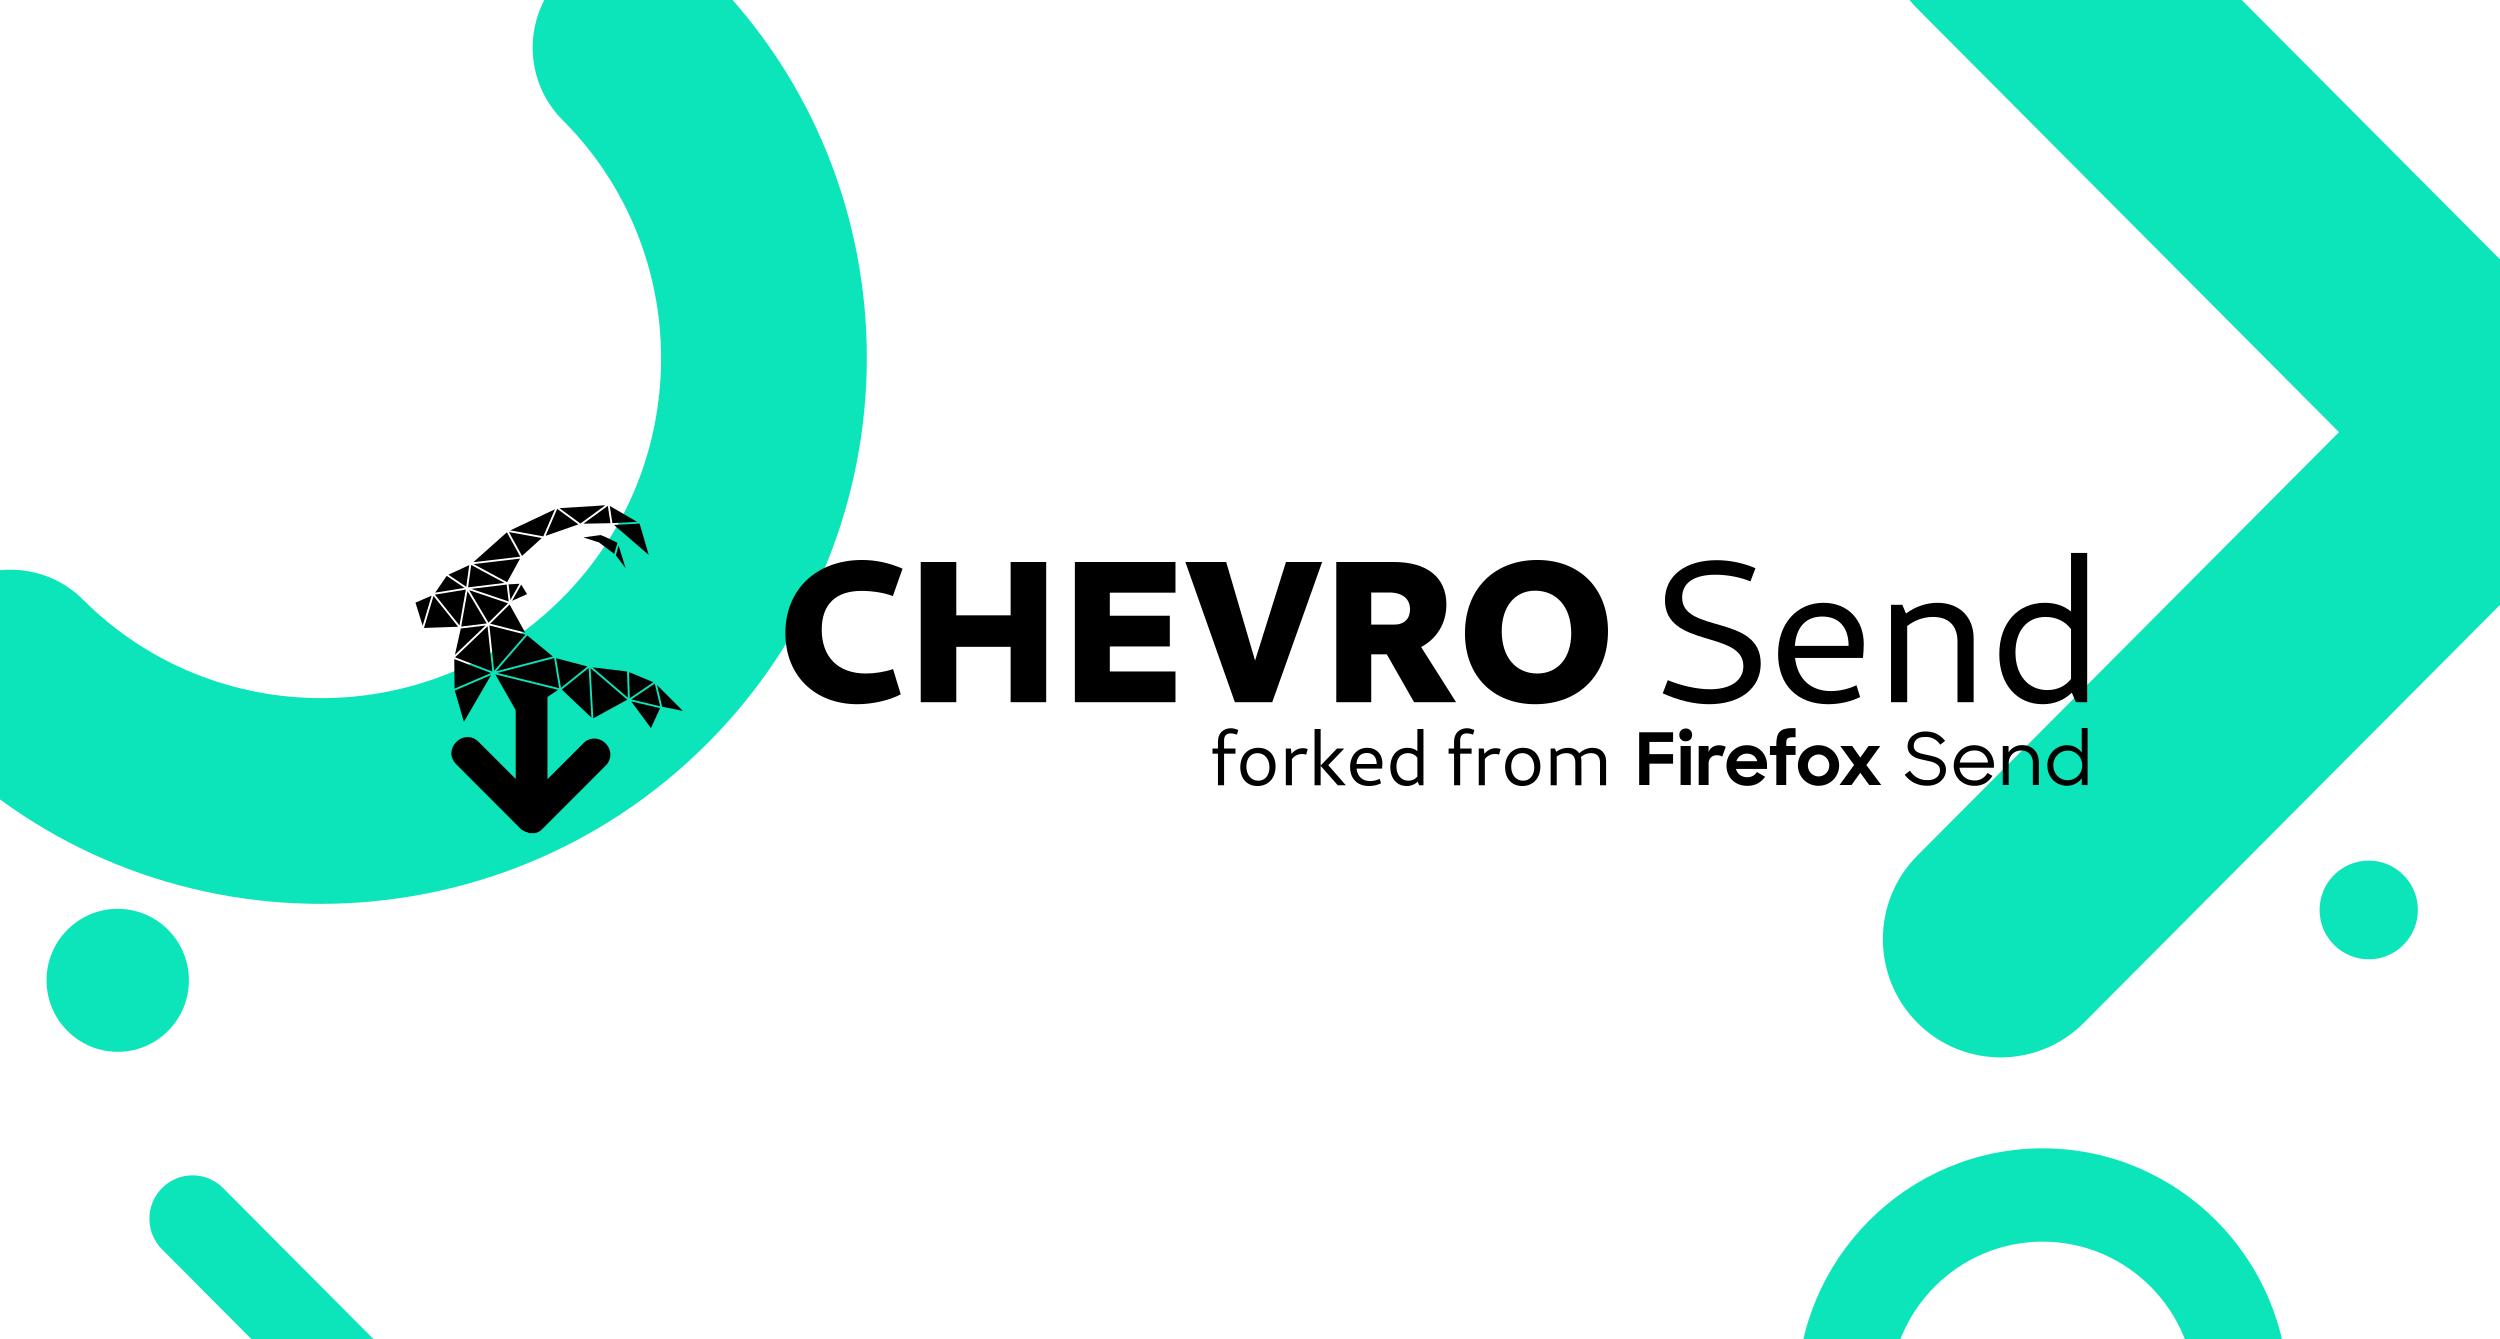 <?xml version="1.0" encoding="UTF-8" standalone="no"?>
<svg
   xmlns:dc="http://purl.org/dc/elements/1.1/"
   xmlns:cc="http://creativecommons.org/ns#"
   xmlns:rdf="http://www.w3.org/1999/02/22-rdf-syntax-ns#"
   xmlns:svg="http://www.w3.org/2000/svg"
   xmlns="http://www.w3.org/2000/svg"
   xmlns:xlink="http://www.w3.org/1999/xlink"
   xmlns:sodipodi="http://sodipodi.sourceforge.net/DTD/sodipodi-0.dtd"
   xmlns:inkscape="http://www.inkscape.org/namespaces/inkscape"
   width="560mm"
   height="300mm"
   viewBox="0 0 560 300"
   version="1.1"
   id="svg2116"
   inkscape:version="1.0.1 (3bc2e813f5, 2020-09-07)"
   sodipodi:docname="send-twitter.svg">
  <defs
     id="defs2110">
    <linearGradient
       id="linear-gradient"
       x1="7.471"
       y1="5.629"
       x2="13.195"
       y2="38.7"
       gradientTransform="matrix(1,0,0,-1,0,64)"
       gradientUnits="userSpaceOnUse">
      <stop
         offset="0"
         stop-color="#ff980e"
         id="stop2" />
      <stop
         offset="1"
         stop-color="#f5156c"
         id="stop14" />
    </linearGradient>
    <linearGradient
       id="linear-gradient-2"
       x1="46.37"
       y1="59.71"
       x2="15.42"
       y2="6.11"
       gradientTransform="matrix(1,0,0,-1,-81.361,106.427)"
       gradientUnits="userSpaceOnUse">
      <stop
         offset="0"
         stop-color="#fff44f"
         stop-opacity="0.8"
         id="stop17" />
      <stop
         offset="0.09"
         stop-color="#fff44f"
         stop-opacity="0.7"
         id="stop19" />
      <stop
         offset="0.75"
         stop-color="#fff44f"
         stop-opacity="0"
         id="stop21" />
    </linearGradient>
    <linearGradient
       id="linear-gradient-3"
       x1="40.19"
       y1="26.08"
       x2="54.32"
       y2="50.55"
       gradientTransform="matrix(1,0,0,-1,-50.334,106.129)"
       gradientUnits="userSpaceOnUse">
      <stop
         offset="0"
         stop-color="#3a8ee6"
         id="stop24" />
      <stop
         offset="0.24"
         stop-color="#5c79f0"
         id="stop26" />
      <stop
         offset="0.63"
         stop-color="#9059ff"
         id="stop28" />
      <stop
         offset="1"
         stop-color="#c139e6"
         id="stop30" />
    </linearGradient>
    <linearGradient
       id="linear-gradient-4"
       x1="54.32"
       y1="50.58"
       x2="48.39"
       y2="40.31"
       gradientTransform="matrix(1,0,0,-1,-42.982,124.159)"
       gradientUnits="userSpaceOnUse">
      <stop
         offset="0"
         stop-color="#6e008b"
         stop-opacity="0.5"
         id="stop33" />
      <stop
         offset="0.5"
         stop-color="#c846cb"
         stop-opacity="0"
         id="stop35" />
    </linearGradient>
    <linearGradient
       id="linear-gradient-5"
       x1="56.96"
       y1="22.5"
       x2="41.98"
       y2="37.46"
       gradientTransform="matrix(1,0,0,-1,-57.076,84.47)"
       gradientUnits="userSpaceOnUse">
      <stop
         offset="0.14"
         stop-color="#6a2bea"
         stop-opacity="0"
         id="stop38" />
      <stop
         offset="0.34"
         stop-color="#642de4"
         stop-opacity="0.03"
         id="stop40" />
      <stop
         offset="0.55"
         stop-color="#5131d3"
         stop-opacity="0.12"
         id="stop42" />
      <stop
         offset="0.76"
         stop-color="#3139b7"
         stop-opacity="0.27"
         id="stop44" />
      <stop
         offset="0.98"
         stop-color="#054490"
         stop-opacity="0.48"
         id="stop46" />
      <stop
         offset="1"
         stop-color="#00458b"
         stop-opacity="0.5"
         id="stop48" />
    </linearGradient>
    <rect
       id="path-1"
       x="0"
       y="0.792"
       width="1440"
       height="938.017" />
    <mask
       id="mask-2"
       fill="#ffffff">
      <use
         xlink:href="#path-1"
         id="use9"
         x="0"
         y="0"
         width="100%"
         height="100%" />
    </mask>
  </defs>
  <sodipodi:namedview
     id="base"
     pagecolor="#ffffff"
     bordercolor="#666666"
     borderopacity="1.0"
     inkscape:pageopacity="0.0"
     inkscape:pageshadow="2"
     inkscape:zoom="0.35"
     inkscape:cx="613.82044"
     inkscape:cy="611.47289"
     inkscape:document-units="mm"
     inkscape:current-layer="layer1"
     inkscape:document-rotation="0"
     showgrid="false"
     inkscape:window-width="1920"
     inkscape:window-height="1052"
     inkscape:window-x="0"
     inkscape:window-y="28"
     inkscape:window-maximized="1" />
  <g
     inkscape:label="Calque 1"
     inkscape:groupmode="layer"
     id="layer1">
    <rect
       style="fill:#ffffff;fill-opacity:1;stroke-width:0"
       id="rect929"
       width="560"
       height="300"
       x="0"
       y="0" />
    <g
       id="g1954"
       transform="matrix(0.367,0,0,0.367,25.46,32.499)">
      <ellipse
         id="Oval"
         cx="2.481"
         cy="509.795"
         rx="43.451"
         ry="43.638"
         style="fill:#0ce4b9;fill-opacity:1;fill-rule:nonzero;stroke:none;stroke-width:1" />
      <path
         d="m 363.071,-104.248 c -24.483,-24.483 -64.249,-24.394 -88.834,0.191 -24.588,24.588 -24.67,64.354 -0.191,88.834 80.353,80.353 80.071,211.371 -0.627,292.069 -80.698,80.698 -211.716,80.979 -292.069,0.627 -24.483,-24.483 -64.249,-24.394 -88.834,0.191 -24.585,24.585 -24.67,64.354 -0.191,88.834 129.227,129.227 339.96,128.775 469.744,-1.008 129.783,-129.783 130.228,-340.509 1.001,-469.736 z"
         id="Path"
         style="fill:#0ce4b9;fill-opacity:1;fill-rule:nonzero;stroke:none;stroke-width:1" />
      <path
         d="M 66.785,900.852 179.732,787.419 c 4.939,-4.96 7.712,-11.691 7.712,-18.705 0,-7.014 -2.774,-13.745 -7.712,-18.705 L 66.785,636.582 c -10.288,-10.332 -26.966,-10.332 -37.254,0 -10.288,10.332 -10.288,27.082 0,37.415 l 94.322,94.723 -94.322,94.718 c -10.288,10.332 -10.288,27.082 0,37.415 5.147,5.169 11.883,7.751 18.63,7.751 6.737,-0.01 13.483,-2.587 18.625,-7.751 z"
         id="path15"
         style="fill:#0ce4b9;fill-opacity:1;fill-rule:nonzero;stroke:none;stroke-width:1" />
      <path
         d="m 1202.533,535.697 308.143,-309.463 c 13.473,-13.531 21.043,-31.889 21.043,-51.033 0,-19.144 -7.571,-37.503 -21.043,-51.033 l -308.143,-309.463 c -28.072,-28.182 -73.569,-28.182 -101.64,0 -28.061,28.182 -28.061,73.885 0,102.067 l 257.333,258.43 -257.333,258.43 c -28.061,28.182 -28.061,73.885 0,102.067 14.036,14.096 32.425,21.139 50.82,21.139 18.384,0 36.784,-7.048 50.82,-21.139 z"
         id="path17"
         style="fill:#0ce4b9;fill-opacity:1;fill-rule:nonzero;stroke:none;stroke-width:1" />
      <ellipse
         id="ellipse19"
         cx="1376.39"
         cy="466.842"
         rx="30"
         ry="30.129"
         style="fill:#0ce4b9;fill-opacity:1;fill-rule:nonzero;stroke:none;stroke-width:1" />
      <path
         d="m 1027.443,762.92 c 0,15.73 12.691,28.475 28.353,28.475 15.663,0 28.353,-12.745 28.353,-28.475 0,-51.622 41.816,-93.624 93.223,-93.624 51.406,0 93.223,41.996 93.223,93.624 0,15.73 12.691,28.475 28.353,28.475 15.663,0 28.353,-12.745 28.353,-28.475 0,-83.023 -67.257,-150.574 -149.929,-150.574 -82.672,0 -149.929,67.546 -149.929,150.574 z"
         id="path21"
         style="fill:#0ce4b9;fill-opacity:1;fill-rule:nonzero;stroke:none;stroke-width:1" />
    </g>
    <g
       id="g3162"
       transform="matrix(0.45,0,0,0.45,177.508,-29.86)">
      <g
         id="g1139"
         transform="matrix(2.754,0,0,2.754,-207.121,312.127)"
         style="fill:#000000;fill-opacity:1">
        <path
           d="m 25.19,35.526 v 16.029 l -6.692,-6.692 c -2.699,-2.699 -6.748,1.35 -4.049,4.049 l 11.577,11.594 c 0.066,0.068 0.135,0.133 0.209,0.192 l 0.192,0.142 h 0.042 l 0.201,0.117 0.226,0.109 0.234,0.084 0.243,0.059 0.209,0.134 h 1.062 l 0.243,-0.059 0.243,-0.084 0.226,-0.109 0.201,-0.117 0.201,-0.142 0.335,-0.326 11.544,-11.561 c 2.141,-2.664 -1.334,-6.167 -4.015,-4.049 l -6.692,6.692 V 35.509 Z"
           fill="url(#linear-gradient)"
           id="path53"
           sodipodi:nodetypes="ccscccccccccccccccccccccc"
           style="fill:#000000;fill-opacity:1;stroke-width:0.837" />
        <g
           id="g11546"
           transform="matrix(0.086,0,0,0.086,-111.671,8.436)"
           style="fill:#000000;fill-opacity:1">
          <path
             inkscape:connector-curvature="0"
             id="path4687-7-8-5-1-9-9-3"
             d="m 1683.36,-67.756 c 14.65,10.752 29.301,21.504 43.951,32.256 17.486,-12.76 34.973,-25.521 52.459,-38.281 -32.137,2.008 -64.273,4.017 -96.41,6.025 z"
             style="fill:#000000;fill-opacity:1;stroke:none;stroke-width:3.167;stroke-linecap:round;stroke-linejoin:round;stroke-opacity:1" />
          <path
             inkscape:connector-curvature="0"
             id="path4689-7-5-2-7-8-0-2"
             d="m 1794.584,-36.315 c 17.293,-0.922 34.586,-1.844 51.879,-2.766 -19.124,-11.1 -38.249,-22.201 -57.373,-33.301 1.831,12.022 3.663,24.044 5.494,36.066 z"
             style="fill:#000000;fill-opacity:1;stroke:none;stroke-width:3.167;stroke-linecap:round;stroke-linejoin:round;stroke-opacity:1" />
          <path
             inkscape:connector-curvature="0"
             id="path4691-2-3-4-2-0-3-9"
             d="m 1733.6,-35.137 c 18.987,-0.348 37.974,-0.695 56.961,-1.043 -1.852,-12.156 -3.704,-24.312 -5.557,-36.469 -17.135,12.504 -34.27,25.008 -51.404,37.512 z"
             style="fill:#000000;fill-opacity:1;stroke:none;stroke-width:3.167;stroke-linecap:round;stroke-linejoin:round;stroke-opacity:1" />
          <path
             inkscape:connector-curvature="0"
             id="path4693-6-9-4-4-2-0-5"
             d="m 1579.871,-21.08 c 23.152,4.199 46.305,8.397 69.457,12.596 8.158,-18.954 16.315,-37.909 24.473,-56.863 -31.31,14.756 -62.62,29.512 -93.93,44.268 z"
             style="fill:#000000;fill-opacity:1;stroke:none;stroke-width:3.167;stroke-linecap:round;stroke-linejoin:round;stroke-opacity:1" />
          <path
             inkscape:connector-curvature="0"
             id="path4695-45-4-3-1-4-3-4"
             d="m 1654.174,-9.619 c 22.962,-8.013 45.923,-16.026 68.885,-24.039 -14.829,-10.883 -29.659,-21.766 -44.488,-32.648 -8.132,18.896 -16.264,37.792 -24.396,56.688 z"
             style="fill:#000000;fill-opacity:1;stroke:none;stroke-width:3.167;stroke-linecap:round;stroke-linejoin:round;stroke-opacity:1" />
          <path
             inkscape:connector-curvature="0"
             id="path4697-2-1-8-6-9-3-3"
             d="m 1604.688,32.572 c 13.832,-12.52 27.664,-25.04 41.496,-37.561 -23.013,-4.173 -46.026,-8.346 -69.039,-12.52 9.181,16.693 18.362,33.387 27.543,50.08 z"
             style="fill:#000000;fill-opacity:1;stroke:none;stroke-width:3.167;stroke-linecap:round;stroke-linejoin:round;stroke-opacity:1" />
          <path
             inkscape:connector-curvature="0"
             id="path4699-0-5-6-5-0-7-9"
             d="m 1797.949,-32.487 c 24.362,21.034 48.724,42.068 73.086,63.102 -6.412,-21.991 -12.824,-43.982 -19.236,-65.973 -17.95,0.957 -35.9,1.914 -53.85,2.871 z"
             style="fill:#000000;fill-opacity:1;stroke:none;stroke-width:3.167;stroke-linecap:round;stroke-linejoin:round;stroke-opacity:1" />
          <path
             inkscape:connector-curvature="0"
             id="path4701-2-4-0-7-1-9-4"
             d="m 1502.27,45.812 c 32.901,-3.899 65.802,-7.798 98.703,-11.697 -9.383,-17.06 -18.766,-34.12 -28.148,-51.18 -23.518,20.959 -47.036,41.918 -70.555,62.877 z"
             style="fill:#000000;fill-opacity:1;stroke:none;stroke-width:3.167;stroke-linecap:round;stroke-linejoin:round;stroke-opacity:1" />
          <path
             inkscape:connector-curvature="0"
             id="path4707-9-5-9-5-2-4-9"
             d="m 1502.721,49.787 c 23.548,12.68 47.096,25.359 70.644,38.039 9.057,-16.544 18.115,-33.087 27.172,-49.631 -32.605,3.864 -65.211,7.728 -97.816,11.592 z"
             style="fill:#000000;fill-opacity:1;stroke:none;stroke-width:3.167;stroke-linecap:round;stroke-linejoin:round;stroke-opacity:1" />
          <path
             inkscape:connector-curvature="0"
             id="path4709-9-5-2-9-0-9-5"
             d="m 1449.877,72.07 c 12.527,8.467 25.053,16.934 37.58,25.4 2.088,-15.194 4.176,-30.388 6.264,-45.582 -14.615,6.727 -29.229,13.454 -43.844,20.182 z"
             style="fill:#000000;fill-opacity:1;stroke:none;stroke-width:3.167;stroke-linecap:round;stroke-linejoin:round;stroke-opacity:1" />
          <path
             inkscape:connector-curvature="0"
             id="path4711-4-4-2-2-0-9-5"
             d="m 1491.334,98.627 c 25.448,-3.107 50.896,-6.214 76.344,-9.32 -23.297,-12.544 -46.595,-25.089 -69.893,-37.633 -2.15,15.651 -4.301,31.302 -6.451,46.953 z"
             style="fill:#000000;fill-opacity:1;stroke:none;stroke-width:3.167;stroke-linecap:round;stroke-linejoin:round;stroke-opacity:1" />
          <path
             inkscape:connector-curvature="0"
             id="path4715-5-9-3-7-6-1-7"
             d="m 1576.4,92.408 c 1.279,10.867 2.557,21.733 3.836,32.6 6.392,-11.293 12.784,-22.586 19.176,-33.879 -7.671,0.426 -15.341,0.853 -23.012,1.279 z"
             style="fill:#000000;fill-opacity:1;stroke:none;stroke-width:3.167;stroke-linecap:round;stroke-linejoin:round;stroke-opacity:1" />
          <path
             inkscape:connector-curvature="0"
             id="path4717-1-8-1-3-3-9-3"
             d="m 1583.709,126.992 c 10.516,-4.721 21.033,-9.443 31.549,-14.164 -4.078,-6.654 -8.156,-13.307 -12.234,-19.961 -6.438,11.375 -12.876,22.75 -19.314,34.125 z"
             style="fill:#000000;fill-opacity:1;stroke:none;stroke-width:3.167;stroke-linecap:round;stroke-linejoin:round;stroke-opacity:1" />
          <path
             inkscape:connector-curvature="0"
             id="path4723-3-8-3-4-9-4-9"
             d="m 1422.125,109.795 c 20.527,-3.344 41.055,-6.689 61.582,-10.033 -12.455,-8.419 -24.91,-16.837 -37.365,-25.256 -8.072,11.763 -16.145,23.526 -24.217,35.289 z"
             style="fill:#000000;fill-opacity:1;stroke:none;stroke-width:3.167;stroke-linecap:round;stroke-linejoin:round;stroke-opacity:1" />
          <path
             inkscape:connector-curvature="0"
             id="path4725-7-5-4-7-0-2-0"
             d="m 1497.971,101.845 c 26.213,8.854 52.426,17.708 78.639,26.562 -1.398,-11.883 -2.797,-23.767 -4.195,-35.65 -24.814,3.029 -49.629,6.059 -74.443,9.088 z"
             style="fill:#000000;fill-opacity:1;stroke:none;stroke-width:3.167;stroke-linecap:round;stroke-linejoin:round;stroke-opacity:1" />
          <path
             inkscape:connector-curvature="0"
             id="path4727-8-2-2-9-8-0-7"
             d="m 1534.194,172.875 c 13.688,-13.567 27.376,-27.134 41.065,-40.701 -27.256,-9.207 -54.512,-18.414 -81.768,-27.621 13.568,22.774 27.135,45.548 40.703,68.322 z"
             style="fill:#000000;fill-opacity:1;stroke:none;stroke-width:3.167;stroke-linecap:round;stroke-linejoin:round;stroke-opacity:1" />
          <path
             inkscape:connector-curvature="0"
             id="path4729-8-2-2-7-3-6-2"
             d="m 1421.525,113.945 c 17.221,21.555 34.441,43.111 51.662,64.666 4.45,-25.086 8.901,-50.172 13.351,-75.258 -21.671,3.531 -43.342,7.061 -65.014,10.592 z"
             style="fill:#000000;fill-opacity:1;stroke:none;stroke-width:3.167;stroke-linecap:round;stroke-linejoin:round;stroke-opacity:1" />
          <path
             inkscape:connector-curvature="0"
             id="path4733-04-7-5-2-8-5-7"
             d="m 1380.69,130.832 c 5.035,16.137 10.07,32.275 15.105,48.412 6.295,-21.059 12.591,-42.117 18.887,-63.176 -11.331,4.921 -22.662,9.842 -33.992,14.764 z"
             style="fill:#000000;fill-opacity:1;stroke:none;stroke-width:3.167;stroke-linecap:round;stroke-linejoin:round;stroke-opacity:1" />
          <path
             inkscape:connector-curvature="0"
             id="path4735-6-0-1-1-7-9-2"
             d="m 1476.826,181 c 17.889,-2.173 35.777,-4.346 53.666,-6.52 -13.487,-22.639 -26.974,-45.277 -40.461,-67.916 -4.402,24.812 -8.803,49.624 -13.205,74.436 z"
             style="fill:#000000;fill-opacity:1;stroke:none;stroke-width:3.167;stroke-linecap:round;stroke-linejoin:round;stroke-opacity:1" />
          <path
             inkscape:connector-curvature="0"
             id="path4739-7-3-7-6-3-5-9"
             d="m 1398.549,183.996 c 23.931,-0.847 47.862,-1.694 71.793,-2.541 -17.23,-21.567 -34.461,-43.134 -51.691,-64.701 -6.7,22.414 -13.401,44.828 -20.102,67.242 z"
             style="fill:#000000;fill-opacity:1;stroke:none;stroke-width:3.167;stroke-linecap:round;stroke-linejoin:round;stroke-opacity:1" />
          <path
             inkscape:connector-curvature="0"
             id="path4743-6-4-5-3-1-6-0"
             d="m 1537.699,175.031 c 24.551,6.258 49.103,12.517 73.654,18.775 -10.952,-19.738 -21.904,-39.475 -32.855,-59.213 -13.6,13.479 -27.199,26.958 -40.799,40.438 z"
             style="fill:#000000;fill-opacity:1;stroke:none;stroke-width:3.167;stroke-linecap:round;stroke-linejoin:round;stroke-opacity:1" />
          <path
             inkscape:connector-curvature="0"
             id="path4757-5-3-9-5-0-1-5"
             d="m 1476.027,185.129 c -4.139,18.439 -8.277,36.879 -12.416,55.318 21.481,-20.547 42.962,-41.094 64.443,-61.641 -17.342,2.107 -34.685,4.215 -52.027,6.322 z"
             style="fill:#000000;fill-opacity:1;stroke:none;stroke-width:3.167;stroke-linecap:round;stroke-linejoin:round;stroke-opacity:1" />
          <path
             inkscape:connector-curvature="0"
             id="path4759-9-3-8-6-0-1-0"
             d="m 1546.1,273.81 c 21.874,-25.261 43.747,-50.522 65.621,-75.783 -25.216,-6.428 -50.432,-12.857 -75.648,-19.285 3.342,31.689 6.685,63.379 10.027,95.068 z"
             style="fill:#000000;fill-opacity:1;stroke:none;stroke-width:3.167;stroke-linecap:round;stroke-linejoin:round;stroke-opacity:1" />
          <path
             inkscape:connector-curvature="0"
             id="path4761-7-4-1-5-5-4-4"
             d="m 1463.881,245.726 c 26.128,9.95 52.257,19.9 78.385,29.85 -3.348,-31.74 -6.695,-63.479 -10.043,-95.219 -22.781,21.79 -45.561,43.579 -68.342,65.369 z"
             style="fill:#000000;fill-opacity:1;stroke:none;stroke-width:3.167;stroke-linecap:round;stroke-linejoin:round;stroke-opacity:1" />
          <path
             inkscape:connector-curvature="0"
             id="path4765-5-3-3-0-0-3-1"
             d="m 1686.549,309.584 c 18.535,-14.867 37.07,-29.733 55.605,-44.6 -21.981,-5.798 -43.962,-11.595 -65.943,-17.393 3.446,20.664 6.892,41.328 10.338,61.992 z"
             style="fill:#000000;fill-opacity:1;stroke:none;stroke-width:3.167;stroke-linecap:round;stroke-linejoin:round;stroke-opacity:1" />
          <path
             inkscape:connector-curvature="0"
             id="path4767-3-9-3-3-3-7-7"
             d="m 1462.977,311.422 c 25.429,-10.903 50.858,-21.806 76.287,-32.709 -25.672,-9.777 -51.345,-19.553 -77.018,-29.33 0.243,20.68 0.487,41.359 0.731,62.039 z"
             style="fill:#000000;fill-opacity:1;stroke:none;stroke-width:3.167;stroke-linecap:round;stroke-linejoin:round;stroke-opacity:1" />
          <path
             inkscape:connector-curvature="0"
             id="path4769-3-7-7-4-18-2-9"
             d="m 1550.328,275.039 c 39.7,-10.372 79.401,-20.744 119.102,-31.115 -17.947,-14.751 -35.895,-29.503 -53.842,-44.254 -21.753,25.123 -43.507,50.246 -65.26,75.369 z"
             style="fill:#000000;fill-opacity:1;stroke:none;stroke-width:3.167;stroke-linecap:round;stroke-linejoin:round;stroke-opacity:1" />
          <path
             inkscape:connector-curvature="0"
             id="path4771-8-2-9-6-0-7-3"
             d="m 1831.207,331.502 c 16.482,-11.145 32.965,-22.289 49.447,-33.434 -17.095,-7.122 -34.19,-14.245 -51.285,-21.367 0.613,18.267 1.225,36.534 1.838,54.801 z"
             style="fill:#000000;fill-opacity:1;stroke:none;stroke-width:3.167;stroke-linecap:round;stroke-linejoin:round;stroke-opacity:1" />
          <path
             inkscape:connector-curvature="0"
             id="path4773-3-5-8-6-1-3-6"
             d="m 1827.18,330.703 c -0.618,-18.421 -1.236,-36.841 -1.853,-55.262 -24.18,-2.872 -48.361,-5.745 -72.541,-8.617 24.798,21.293 49.596,42.586 74.394,63.879 z"
             style="fill:#000000;fill-opacity:1;stroke:none;stroke-width:3.167;stroke-linecap:round;stroke-linejoin:round;stroke-opacity:1" />
          <path
             inkscape:connector-curvature="0"
             id="path4775-7-8-6-0-7-3-2"
             d="m 1552.721,278.548 c 43.315,10.687 86.63,21.375 129.945,32.062 -3.516,-21.085 -7.033,-42.169 -10.549,-63.254 -39.799,10.397 -79.598,20.794 -119.396,31.191 z"
             style="fill:#000000;fill-opacity:1;stroke:none;stroke-width:3.167;stroke-linecap:round;stroke-linejoin:round;stroke-opacity:1" />
          <path
             inkscape:connector-curvature="0"
             id="path4777-9-9-7-2-9-9-1"
             d="m 1899.289,349.521 c 14.473,2.939 28.947,5.879 43.42,8.818 -18.092,-18.092 -36.184,-36.184 -54.275,-54.275 3.618,15.152 7.237,30.305 10.855,45.457 z"
             style="fill:#000000;fill-opacity:1;stroke:none;stroke-width:3.167;stroke-linecap:round;stroke-linejoin:round;stroke-opacity:1" />
          <path
             inkscape:connector-curvature="0"
             id="path4779-3-0-0-5-1-2-2"
             d="m 1834.236,334.283 c 20.235,4.753 40.47,9.505 60.705,14.258 -3.79,-15.872 -7.58,-31.745 -11.369,-47.617 -16.445,11.12 -32.891,22.24 -49.336,33.359 z"
             style="fill:#000000;fill-opacity:1;stroke:none;stroke-width:3.167;stroke-linecap:round;stroke-linejoin:round;stroke-opacity:1" />
          <path
             inkscape:connector-curvature="0"
             id="path4781-7-2-4-8-0-4-5"
             d="m 1598.205,368.834 c 27.349,-18.233 54.698,-36.466 82.047,-54.699 -43.873,-10.825 -87.746,-21.65 -131.619,-32.475 16.524,29.058 33.048,58.116 49.572,87.174 z"
             style="fill:#000000;fill-opacity:1;stroke:none;stroke-width:3.167;stroke-linecap:round;stroke-linejoin:round;stroke-opacity:1" />
          <path
             inkscape:connector-curvature="0"
             id="path4783-8-4-8-9-3-4-3"
             d="m 1688.182,313.406 c 20.74,19.619 41.48,39.238 62.221,58.857 -1.895,-34.735 -3.79,-69.47 -5.686,-104.205 -18.845,15.116 -37.69,30.232 -56.535,45.348 z"
             style="fill:#000000;fill-opacity:1;stroke:none;stroke-width:3.167;stroke-linecap:round;stroke-linejoin:round;stroke-opacity:1" />
          <path
             inkscape:connector-curvature="0"
             id="path4785-7-7-4-5-5-4-9"
             d="m 1754.494,373.884 c 23.78,-13.021 47.56,-26.043 71.34,-39.064 -25.694,-22.063 -51.388,-44.125 -77.082,-66.188 1.914,35.084 3.828,70.168 5.742,105.252 z"
             style="fill:#000000;fill-opacity:1;stroke:none;stroke-width:3.167;stroke-linecap:round;stroke-linejoin:round;stroke-opacity:1" />
          <path
             inkscape:connector-curvature="0"
             id="path4789-4-6-8-0-94-9-1"
             d="m 1463.424,315.584 c 6.335,21.928 12.669,43.857 19.004,65.785 19.131,-32.848 38.263,-65.695 57.395,-98.543 -25.466,10.919 -50.932,21.839 -76.398,32.758 z"
             style="fill:#000000;fill-opacity:1;stroke:none;stroke-width:3.167;stroke-linecap:round;stroke-linejoin:round;stroke-opacity:1" />
          <path
             inkscape:connector-curvature="0"
             id="path4791-1-5-1-6-8-9-8"
             d="m 1875.643,394.492 c 6.388,-13.958 12.776,-27.917 19.164,-41.875 -20.21,-4.746 -40.419,-9.492 -60.629,-14.238 13.822,18.704 27.643,37.409 41.465,56.113 z"
             style="fill:#000000;fill-opacity:1;stroke:none;stroke-width:3.167;stroke-linecap:round;stroke-linejoin:round;stroke-opacity:1" />
          <path
             sodipodi:nodetypes="cccccc"
             inkscape:connector-curvature="0"
             id="path8246-0-6-8-6-3-8"
             d="m 1733.682,-6.278 32.663,10.497 32.211,24.157 c 0,0 4.447,-15.641 6.67,-23.461 -11.778,-5.201 -23.322,-11.908 -35.247,-16.167 z"
             style="fill:#000000;fill-opacity:1;stroke:none;stroke-width:3.167;stroke-linecap:round;stroke-linejoin:round;stroke-opacity:1" />
          <path
             inkscape:connector-curvature="0"
             id="path8252-0-2-5-92-8-7"
             d="m 1801.879,31.31 c 6.867,9.104 13.734,18.208 20.602,27.312 -4.929,-15.921 -9.858,-31.841 -14.787,-47.762 -1.938,6.816 -3.876,13.633 -5.814,20.449 z"
             style="fill:#000000;fill-opacity:1;stroke:none;stroke-width:3.167;stroke-linecap:round;stroke-linejoin:round;stroke-opacity:1" />
        </g>
      </g>
      <g
         id="g902"
         transform="matrix(2.514,0,0,2.514,-95.42,118.816)"
         style="fill:currentColor;fill-opacity:1">
        <g
           aria-label="CHEVRO Send"
           id="text17"
           style="fill:currentColor;fill-opacity:1">
          <path
             d="m 50.836,118.569 c 3,0 6.44,-0.8 8.56,-1.96 l -1.52,-5 c -1.6,0.56 -3.64,0.88 -5.36,0.88 -5.56,0 -8.76,-3.28 -8.76,-8.68 0,-5.08 2.84,-7.68 7.88,-7.68 2.16,0 4.68,0.4 6.2,1.04 l 1.92,-5.44 c -2.68,-1.16 -5.28,-1.72 -8.04,-1.72 -8.92,0 -15.16,5.76 -15.16,14.48 0,8.44 5.84,14.08 14.28,14.08 z"
             id="path43"
             style="fill:currentColor;fill-opacity:1" />
          <path
             d="m 63.356,118.169 h 7.04 v -10.96 h 10.76 v 10.96 h 7.04 V 90.409 h -7.04 v 10.56 h -10.76 V 90.409 h -7.04 z"
             id="path45"
             style="fill:currentColor;fill-opacity:1" />
          <path
             d="m 93.876,118.169 h 19.92 v -6.08 h -13 v -4.96 h 11.88 v -6.08 h -11.88 v -4.56 h 13 v -6.08 H 93.876 Z"
             id="path47"
             style="fill:currentColor;fill-opacity:1" />
          <path
             d="m 125.556,118.169 h 7.4 l 9.88,-27.76 h -7.16 l -6.12,19.52 -5.72,-19.52 h -8.08 z"
             id="path49"
             style="fill:currentColor;fill-opacity:1" />
          <path
             d="m 145.636,118.169 h 6.92 v -9.48 h 3.08 l 5.4,9.48 h 8.32 l -6.92,-10.92 c 3.12,-1.68 5,-4.68 5,-8.44 0,-5.36 -3.84,-8.4 -10.36,-8.4 h -11.44 z m 6.92,-15.36 v -6.36 h 3.56 c 2.6,0 4.12,1.24 4.12,3.32 0,1.88 -1.12,3.04 -3.16,3.04 z"
             id="path51"
             style="fill:currentColor;fill-opacity:1" />
          <path
             d="m 184.996,118.569 c 8.68,0 14.44,-5.76 14.44,-14.44 0,-8.48 -5.6,-14.12 -14,-14.12 -8.6,0 -14.32,5.8 -14.32,14.52 0,8.44 5.56,14.04 13.88,14.04 z m 0.44,-6.08 c -4.28,0 -7.04,-3.28 -7.04,-8.36 0,-4.88 2.6,-8.04 6.6,-8.04 4.36,0 7.16,3.32 7.16,8.44 0,4.84 -2.64,7.96 -6.72,7.96 z"
             id="path53-5"
             style="fill:currentColor;fill-opacity:1" />
          <path
             d="m 219.436,118.569 c 6.2,0 10.24,-3.16 10.24,-8.04 0,-9.84 -15.56,-5.92 -15.56,-13.08 0,-2.92 2.36,-4.52 6.6,-4.52 2.36,0 4.92,0.48 6.92,1.32 l 1,-2.6 c -2.36,-1.04 -5.04,-1.6 -7.68,-1.6 -6.2,0 -10.24,3.08 -10.24,7.92 0,9.52 15.52,5.96 15.52,13.04 0,2.8 -2.4,4.6 -6.6,4.6 -2.52,0 -5.64,-0.68 -8.36,-1.8 l -1,2.6 c 3.08,1.4 6.2,2.16 9.16,2.16 z"
             id="path55"
             style="fill:currentColor;fill-opacity:1" />
          <path
             d="m 243.036,118.569 c 2.2,0 4.6,-0.52 6.32,-1.44 l -0.72,-2.32 c -1.48,0.72 -3.36,1.16 -5.04,1.16 -4.08,0 -6.64,-2.44 -7.12,-6.56 h 13.44 c 0.08,-0.6 0.16,-2 0.16,-2.76 0,-4.84 -3.2,-8.16 -7.96,-8.16 -5.36,0 -9,4.2 -9,10.12 0,6.16 3.8,9.96 9.92,9.96 z m -6.6,-11.56 c 0.28,-3.76 2.2,-5.8 5.44,-5.8 3.28,0 5.2,2.12 5.2,5.8 z"
             id="path57"
             style="fill:currentColor;fill-opacity:1" />
          <path
             d="m 268.636,118.169 h 3.2 v -12.64 c 0,-4.28 -2.84,-7.04 -7.16,-7.04 -2.2,0 -4.4,0.76 -6.24,2.12 l -0.72,-1.72 h -2.24 v 19.28 h 3.2 v -15.08 c 1.48,-1.16 3.24,-1.8 5.12,-1.8 3.12,0 4.84,1.76 4.84,4.88 z"
             id="path59"
             style="fill:currentColor;fill-opacity:1" />
          <path
             d="m 285.516,118.569 c 2.32,0 4.28,-0.84 5.76,-2.28 l 0.8,1.88 h 2.24 V 88.609 h -3.2 v 11.6 c -1.36,-1.12 -3.12,-1.72 -5.16,-1.72 -5.44,0 -9.04,4.08 -9.04,10.2 0,5.92 3.44,9.88 8.6,9.88 z m 5.6,-5 c -1.08,1.4 -2.72,2.2 -4.68,2.2 -3.84,0 -6.32,-3 -6.32,-7.44 0,-4.24 2.24,-7.04 5.96,-7.04 2.16,0 3.88,0.88 5.04,2.4 z"
             id="path61"
             style="fill:currentColor;fill-opacity:1" />
        </g>
        <g
           id="use5"
           transform="matrix(0.348,0,0,0.348,176.374,117.861)"
           style="fill:currentColor;fill-opacity:1">
          <path
             d="m 84,48 h 5.83 V 35.87 H 103.3 V 30.45 H 89.83 V 23.51 H 103.3 V 18 H 84 Z m 23.57,0 h 5.79 V 25.81 h -5.79 z m 2.88,-32.12 a 3.46,3.46 0 0 0 -2.59,1 3.62,3.62 0 0 0 -1,2.65 3.57,3.57 0 0 0 1,2.59 3.52,3.52 0 0 0 2.61,1 3.46,3.46 0 0 0 3.65,-3.26 c 0,-0.12 0,-0.23 0,-0.35 a 3.71,3.71 0 0 0 -1,-2.65 3.5,3.5 0 0 0 -2.67,-1 z m 19.14,9.53 a 7.22,7.22 0 0 0 -3.72,0.93 5.82,5.82 0 0 0 -2.4,2.89 v -3.42 h -5.59 V 48 h 5.63 V 36.29 a 5.27,5.27 0 0 1 1.31,-4 4.94,4.94 0 0 1 3.49,-1.21 6.33,6.33 0 0 1 1.73,0.23 4,4 0 0 1 1.23,0.55 l 2,-5.59 a 7.51,7.51 0 0 0 -1.66,-0.61 8.11,8.11 0 0 0 -2,-0.26 z m 23.94,3.19 a 11.15,11.15 0 0 0 -3.61,-2.37 12.08,12.08 0 0 0 -4.6,-0.86 11.62,11.62 0 0 0 -8.3,3.37 11.17,11.17 0 0 0 -2.44,3.67 11.59,11.59 0 0 0 -0.89,4.54 12.24,12.24 0 0 0 0.83,4.52 10.52,10.52 0 0 0 2.36,3.66 10.93,10.93 0 0 0 3.71,2.44 12.75,12.75 0 0 0 4.85,0.88 12.15,12.15 0 0 0 6.12,-1.39 13.25,13.25 0 0 0 4.11,-3.74 L 151,40.6 a 6.23,6.23 0 0 1 -2.18,2.15 6.36,6.36 0 0 1 -3.33,0.8 6.7,6.7 0 0 1 -4.13,-1.25 6,6 0 0 1 -2.23,-3.43 h 17.62 v -2.13 a 11.71,11.71 0 0 0 -0.87,-4.56 10.5,10.5 0 0 0 -2.35,-3.59 z m -14.21,5.85 a 6.38,6.38 0 0 1 2.26,-3.12 6.11,6.11 0 0 1 3.74,-1.15 6.26,6.26 0 0 1 3.73,1.08 5.56,5.56 0 0 1 2.1,3.19 z M 167,16.08 a 6.05,6.05 0 0 0 -2.91,1.54 6.15,6.15 0 0 0 -1.56,2.89 18.1,18.1 0 0 0 -0.48,4.52 v 0.78 h -3.65 v 5.1 h 3.65 V 48 h 5.63 V 30.91 H 173 v -5.1 h -5.3 v -1.06 a 13.34,13.34 0 0 1 0.12,-2 2,2 0 0 1 0.6,-1.19 2.45,2.45 0 0 1 1.33,-0.57 15.25,15.25 0 0 1 2.34,-0.15 H 173 v -5.21 h -1.48 A 19.06,19.06 0 0 0 167,16.08 Z m 27.4,12.65 a 12,12 0 0 0 -16.72,0 10.87,10.87 0 0 0 -2.46,3.67 11.61,11.61 0 0 0 -0.89,4.5 11.46,11.46 0 0 0 7.07,10.64 11.73,11.73 0 0 0 4.64,0.9 12,12 0 0 0 4.66,-0.9 11.26,11.26 0 0 0 3.72,-2.49 11.83,11.83 0 0 0 2.46,-3.67 11.31,11.31 0 0 0 0.9,-4.48 11.43,11.43 0 0 0 -3.38,-8.17 z m -2.7,10.57 a 5.88,5.88 0 0 1 -1.29,2 6.53,6.53 0 0 1 -1.93,1.31 6,6 0 0 1 -4.76,0 6.34,6.34 0 0 1 -1.93,-1.31 6.06,6.06 0 0 1 -1.3,-2 6.48,6.48 0 0 1 0,-4.86 5.76,5.76 0 0 1 1.3,-2 6.08,6.08 0 0 1 1.93,-1.32 6,6 0 0 1 4.76,0 6.37,6.37 0 0 1 1.93,1.32 5.73,5.73 0 0 1 1.29,2 6.39,6.39 0 0 1 0,4.86 z m 29.47,-13.49 h -6.65 l -4.68,6.57 -4.64,-6.57 h -6.74 L 206.3,36.61 198,48 h 6.82 l 5,-6.94 5.07,6.94 h 6.86 l -8.46,-11.34 z m 34,7.46 a 12.88,12.88 0 0 0 -3.37,-1.44 c -1.25,-0.34 -2.46,-0.63 -3.63,-0.88 l -3.08,-0.7 a 10.64,10.64 0 0 1 -2.51,-0.86 4.54,4.54 0 0 1 -1.71,-1.39 3.61,3.61 0 0 1 -0.62,-2.19 4.8,4.8 0 0 1 1.58,-3.7 c 1.06,-1 2.73,-1.44 5,-1.44 a 9.84,9.84 0 0 1 5.07,1.17 10.47,10.47 0 0 1 3.39,3.23 l 2.79,-2.18 a 15.22,15.22 0 0 0 -4.63,-3.89 13.8,13.8 0 0 0 -6.59,-1.44 12.13,12.13 0 0 0 -4.14,0.66 10.33,10.33 0 0 0 -3.19,1.78 7.53,7.53 0 0 0 -2.05,2.63 7.41,7.41 0 0 0 -0.72,3.24 6.7,6.7 0 0 0 0.84,3.53 7.06,7.06 0 0 0 2.2,2.22 11.11,11.11 0 0 0 3.06,1.38 c 1.13,0.32 2.29,0.6 3.47,0.84 l 3.26,0.74 a 12.63,12.63 0 0 1 2.8,1 5.86,5.86 0 0 1 2,1.56 3.88,3.88 0 0 1 0.74,2.42 5.2,5.2 0 0 1 -1.81,4.09 7.83,7.83 0 0 1 -5.32,1.55 11,11 0 0 1 -9.89,-5.38 l -3,2.34 a 15.86,15.86 0 0 0 5.23,4.54 16.06,16.06 0 0 0 7.7,1.7 12.58,12.58 0 0 0 4.38,-0.72 10.14,10.14 0 0 0 3.3,-2 8.79,8.79 0 0 0 2.1,-2.85 8.09,8.09 0 0 0 0.74,-3.39 6.94,6.94 0 0 0 -1,-3.8 7.71,7.71 0 0 0 -2.42,-2.37 z m 27.51,-4.72 a 10.53,10.53 0 0 0 -3.58,-2.34 11.89,11.89 0 0 0 -4.49,-0.84 11.6,11.6 0 0 0 -4.62,0.9 11.35,11.35 0 0 0 -3.66,2.46 11.84,11.84 0 0 0 -3.33,8.27 12.21,12.21 0 0 0 0.82,4.51 10.53,10.53 0 0 0 2.36,3.64 11.24,11.24 0 0 0 3.7,2.42 12.41,12.41 0 0 0 4.82,0.88 11.68,11.68 0 0 0 6.12,-1.45 12.84,12.84 0 0 0 4.18,-4.18 l -2.88,-1.69 a 7.85,7.85 0 0 1 -7.43,4.27 9,9 0 0 1 -3.22,-0.53 8.21,8.21 0 0 1 -2.55,-1.5 8,8 0 0 1 -1.78,-2.28 7.79,7.79 0 0 1 -0.87,-2.91 h 19.59 V 36.66 A 11.75,11.75 0 0 0 285,32.12 10.92,10.92 0 0 0 282.65,28.55 Z m -16.28,6.67 a 8.88,8.88 0 0 1 1,-2.73 8.55,8.55 0 0 1 1.79,-2.18 8,8 0 0 1 2.44,-1.43 8.31,8.31 0 0 1 3,-0.52 7.45,7.45 0 0 1 7.84,6.86 z M 308.82,28 a 8.11,8.11 0 0 0 -3,-2 10.89,10.89 0 0 0 -3.92,-0.67 9.06,9.06 0 0 0 -4.58,1.14 8.76,8.76 0 0 0 -3.14,3 v -3.65 h -3.29 V 48 h 3.37 V 35.67 a 7.92,7.92 0 0 1 0.53,-2.93 7,7 0 0 1 1.48,-2.3 6.46,6.46 0 0 1 2.22,-1.5 7,7 0 0 1 2.75,-0.54 6.33,6.33 0 0 1 5,1.93 7.46,7.46 0 0 1 1.76,5.18 V 48 h 3.41 V 35.34 A 12.46,12.46 0 0 0 310.75,31.15 8.68,8.68 0 0 0 308.82,28 Z m 27,-12.42 v 14.1 a 8.14,8.14 0 0 0 -1.58,-1.83 10.08,10.08 0 0 0 -2,-1.36 10.39,10.39 0 0 0 -2.3,-0.84 10.22,10.22 0 0 0 -2.4,-0.28 11.63,11.63 0 0 0 -4.4,0.84 11.09,11.09 0 0 0 -3.59,2.38 11.3,11.3 0 0 0 -2.42,3.65 12.81,12.81 0 0 0 0,9.32 11.56,11.56 0 0 0 2.4,3.66 10.58,10.58 0 0 0 3.59,2.38 11.77,11.77 0 0 0 4.42,0.84 9.69,9.69 0 0 0 2.4,-0.31 11,11 0 0 0 2.3,-0.86 9.72,9.72 0 0 0 2,-1.37 8.75,8.75 0 0 0 1.58,-1.85 v 4 h 3.33 V 15.59 Z m -0.37,24.58 a 8.3,8.3 0 0 1 -10.85,4.47 v 0 a 7.68,7.68 0 0 1 -2.6,-1.76 7.88,7.88 0 0 1 -1.73,-2.67 8.93,8.93 0 0 1 -0.62,-3.35 8.67,8.67 0 0 1 0.62,-3.3 8,8 0 0 1 1.73,-2.66 8.17,8.17 0 0 1 2.6,-1.79 8.27,8.27 0 0 1 6.51,0 8.64,8.64 0 0 1 2.63,1.81 7.85,7.85 0 0 1 1.72,2.67 8.67,8.67 0 0 1 0.62,3.26 8.86,8.86 0 0 1 -0.65,3.33 z"
             id="path39"
             style="fill:currentColor;fill-opacity:1" />
        </g>
        <g
           aria-label="forked from"
           id="text855"
           style="font-style:normal;font-variant:normal;font-weight:normal;font-stretch:normal;font-size:40px;line-height:1.25;font-family:Cantarell;-inkscape-font-specification:'Cantarell, Normal';font-variant-ligatures:normal;font-variant-caps:normal;font-variant-numeric:normal;font-variant-east-asian:normal;fill:currentColor;fill-opacity:1;stroke:none"
           transform="matrix(0.377,0,0,0.377,72.464,80.578)">
          <path
             d="m 131.955,143.342 h 3.2 v -16.6 h 6 v -2.68 h -6 v -4.2 c 0,-2.48 1.16,-3.76 3.36,-3.76 1.04,0 2.4,0.2 3.4,0.68 l 0.68,-2.4 c -1.24,-0.6 -2.48,-1 -3.84,-1 -4.08,0 -6.8,2.76 -6.8,6.88 v 3.8 h -2.88 v 2.68 h 2.88 z"
             id="path857"
             style="fill:currentColor;fill-opacity:1" />
          <path
             d="m 152.675,143.742 c 5.68,0 9.52,-4.12 9.52,-10.28 0,-5.96 -3.56,-9.8 -9.04,-9.8 -5.68,0 -9.48,4.08 -9.48,10.24 0,5.96 3.52,9.84 9,9.84 z m 0.44,-2.8 c -3.72,0 -6.24,-3 -6.24,-7.44 0,-4.28 2.28,-7.04 5.84,-7.04 3.72,0 6.28,3.04 6.28,7.44 0,4.24 -2.32,7.04 -5.88,7.04 z"
             id="path859"
             style="fill:currentColor;fill-opacity:1" />
          <path
             d="m 167.595,143.342 h 3.2 v -13.76 c 1.24,-1.68 3.2,-2.68 5.36,-2.68 0.76,0 1.48,0.12 2.12,0.36 l 0.8,-2.96 c -0.84,-0.28 -1.68,-0.44 -2.56,-0.44 -2.32,0 -4.48,1.12 -5.92,3 l -0.36,-2.8 h -2.64 z"
             id="path861"
             style="fill:currentColor;fill-opacity:1" />
          <path
             d="m 194.875,143.342 h 4.24 l -9.24,-10.56 8.36,-8.72 h -3.8 l -8.56,8.92 v -19.2 h -3.2 v 29.56 h 3.2 v -10.2 z"
             id="path863"
             style="fill:currentColor;fill-opacity:1" />
          <path
             d="m 211.275,143.742 c 2.2,0 4.6,-0.52 6.32,-1.44 l -0.72,-2.32 c -1.48,0.72 -3.36,1.16 -5.04,1.16 -4.08,0 -6.64,-2.44 -7.12,-6.56 h 13.44 c 0.08,-0.6 0.16,-2 0.16,-2.76 0,-4.84 -3.2,-8.16 -7.96,-8.16 -5.36,0 -9,4.2 -9,10.12 0,6.16 3.8,9.96 9.92,9.96 z m -6.6,-11.56 c 0.28,-3.76 2.2,-5.8 5.44,-5.8 3.28,0 5.2,2.12 5.2,5.8 z"
             id="path865"
             style="fill:currentColor;fill-opacity:1" />
          <path
             d="m 231.075,143.742 c 2.32,0 4.28,-0.84 5.76,-2.28 l 0.8,1.88 h 2.24 v -29.56 h -3.2 v 11.6 c -1.36,-1.12 -3.12,-1.72 -5.16,-1.72 -5.44,0 -9.04,4.08 -9.04,10.2 0,5.92 3.44,9.88 8.6,9.88 z m 5.6,-5 c -1.08,1.4 -2.72,2.2 -4.68,2.2 -3.84,0 -6.32,-3 -6.32,-7.44 0,-4.24 2.24,-7.04 5.96,-7.04 2.16,0 3.88,0.88 5.04,2.4 z"
             id="path867"
             style="fill:currentColor;fill-opacity:1" />
          <path
             d="m 255.955,143.342 h 3.2 v -16.6 h 6 v -2.68 h -6 v -4.2 c 0,-2.48 1.16,-3.76 3.36,-3.76 1.04,0 2.4,0.2 3.4,0.68 l 0.68,-2.4 c -1.24,-0.6 -2.48,-1 -3.84,-1 -4.08,0 -6.8,2.76 -6.8,6.88 v 3.8 h -2.88 v 2.68 h 2.88 z"
             id="path869"
             style="fill:currentColor;fill-opacity:1" />
          <path
             d="m 268.915,143.342 h 3.2 v -13.76 c 1.24,-1.68 3.2,-2.68 5.36,-2.68 0.76,0 1.48,0.12 2.12,0.36 l 0.8,-2.96 c -0.84,-0.28 -1.68,-0.44 -2.56,-0.44 -2.32,0 -4.48,1.12 -5.92,3 l -0.36,-2.8 h -2.64 z"
             id="path871"
             style="fill:currentColor;fill-opacity:1" />
          <path
             d="m 291.755,143.742 c 5.68,0 9.52,-4.12 9.52,-10.28 0,-5.96 -3.56,-9.8 -9.04,-9.8 -5.68,0 -9.48,4.08 -9.48,10.24 0,5.96 3.52,9.84 9,9.84 z m 0.44,-2.8 c -3.72,0 -6.24,-3 -6.24,-7.44 0,-4.28 2.28,-7.04 5.84,-7.04 3.72,0 6.28,3.04 6.28,7.44 0,4.24 -2.32,7.04 -5.88,7.04 z"
             id="path873"
             style="fill:currentColor;fill-opacity:1" />
          <path
             d="m 332.595,143.342 h 3.2 v -12.64 c 0,-4.28 -2.8,-7.04 -7.08,-7.04 -2.56,0 -5.08,1.04 -7.04,2.88 -1.2,-1.84 -3.24,-2.88 -5.88,-2.88 -2.2,0 -4.36,0.76 -6.16,2.08 l -0.72,-1.68 h -2.24 v 19.28 h 3.2 v -15.08 c 1.44,-1.16 3.16,-1.8 5,-1.8 3.08,0 4.76,1.76 4.76,4.88 v 12 h 3.2 v -12.64 c 0,-0.8 -0.08,-1.52 -0.28,-2.2 1.48,-1.32 3.32,-2.04 5.28,-2.04 3.08,0 4.76,1.76 4.76,4.88 z"
             id="path875"
             style="fill:currentColor;fill-opacity:1" />
        </g>
      </g>
    </g>
  </g>
</svg>
